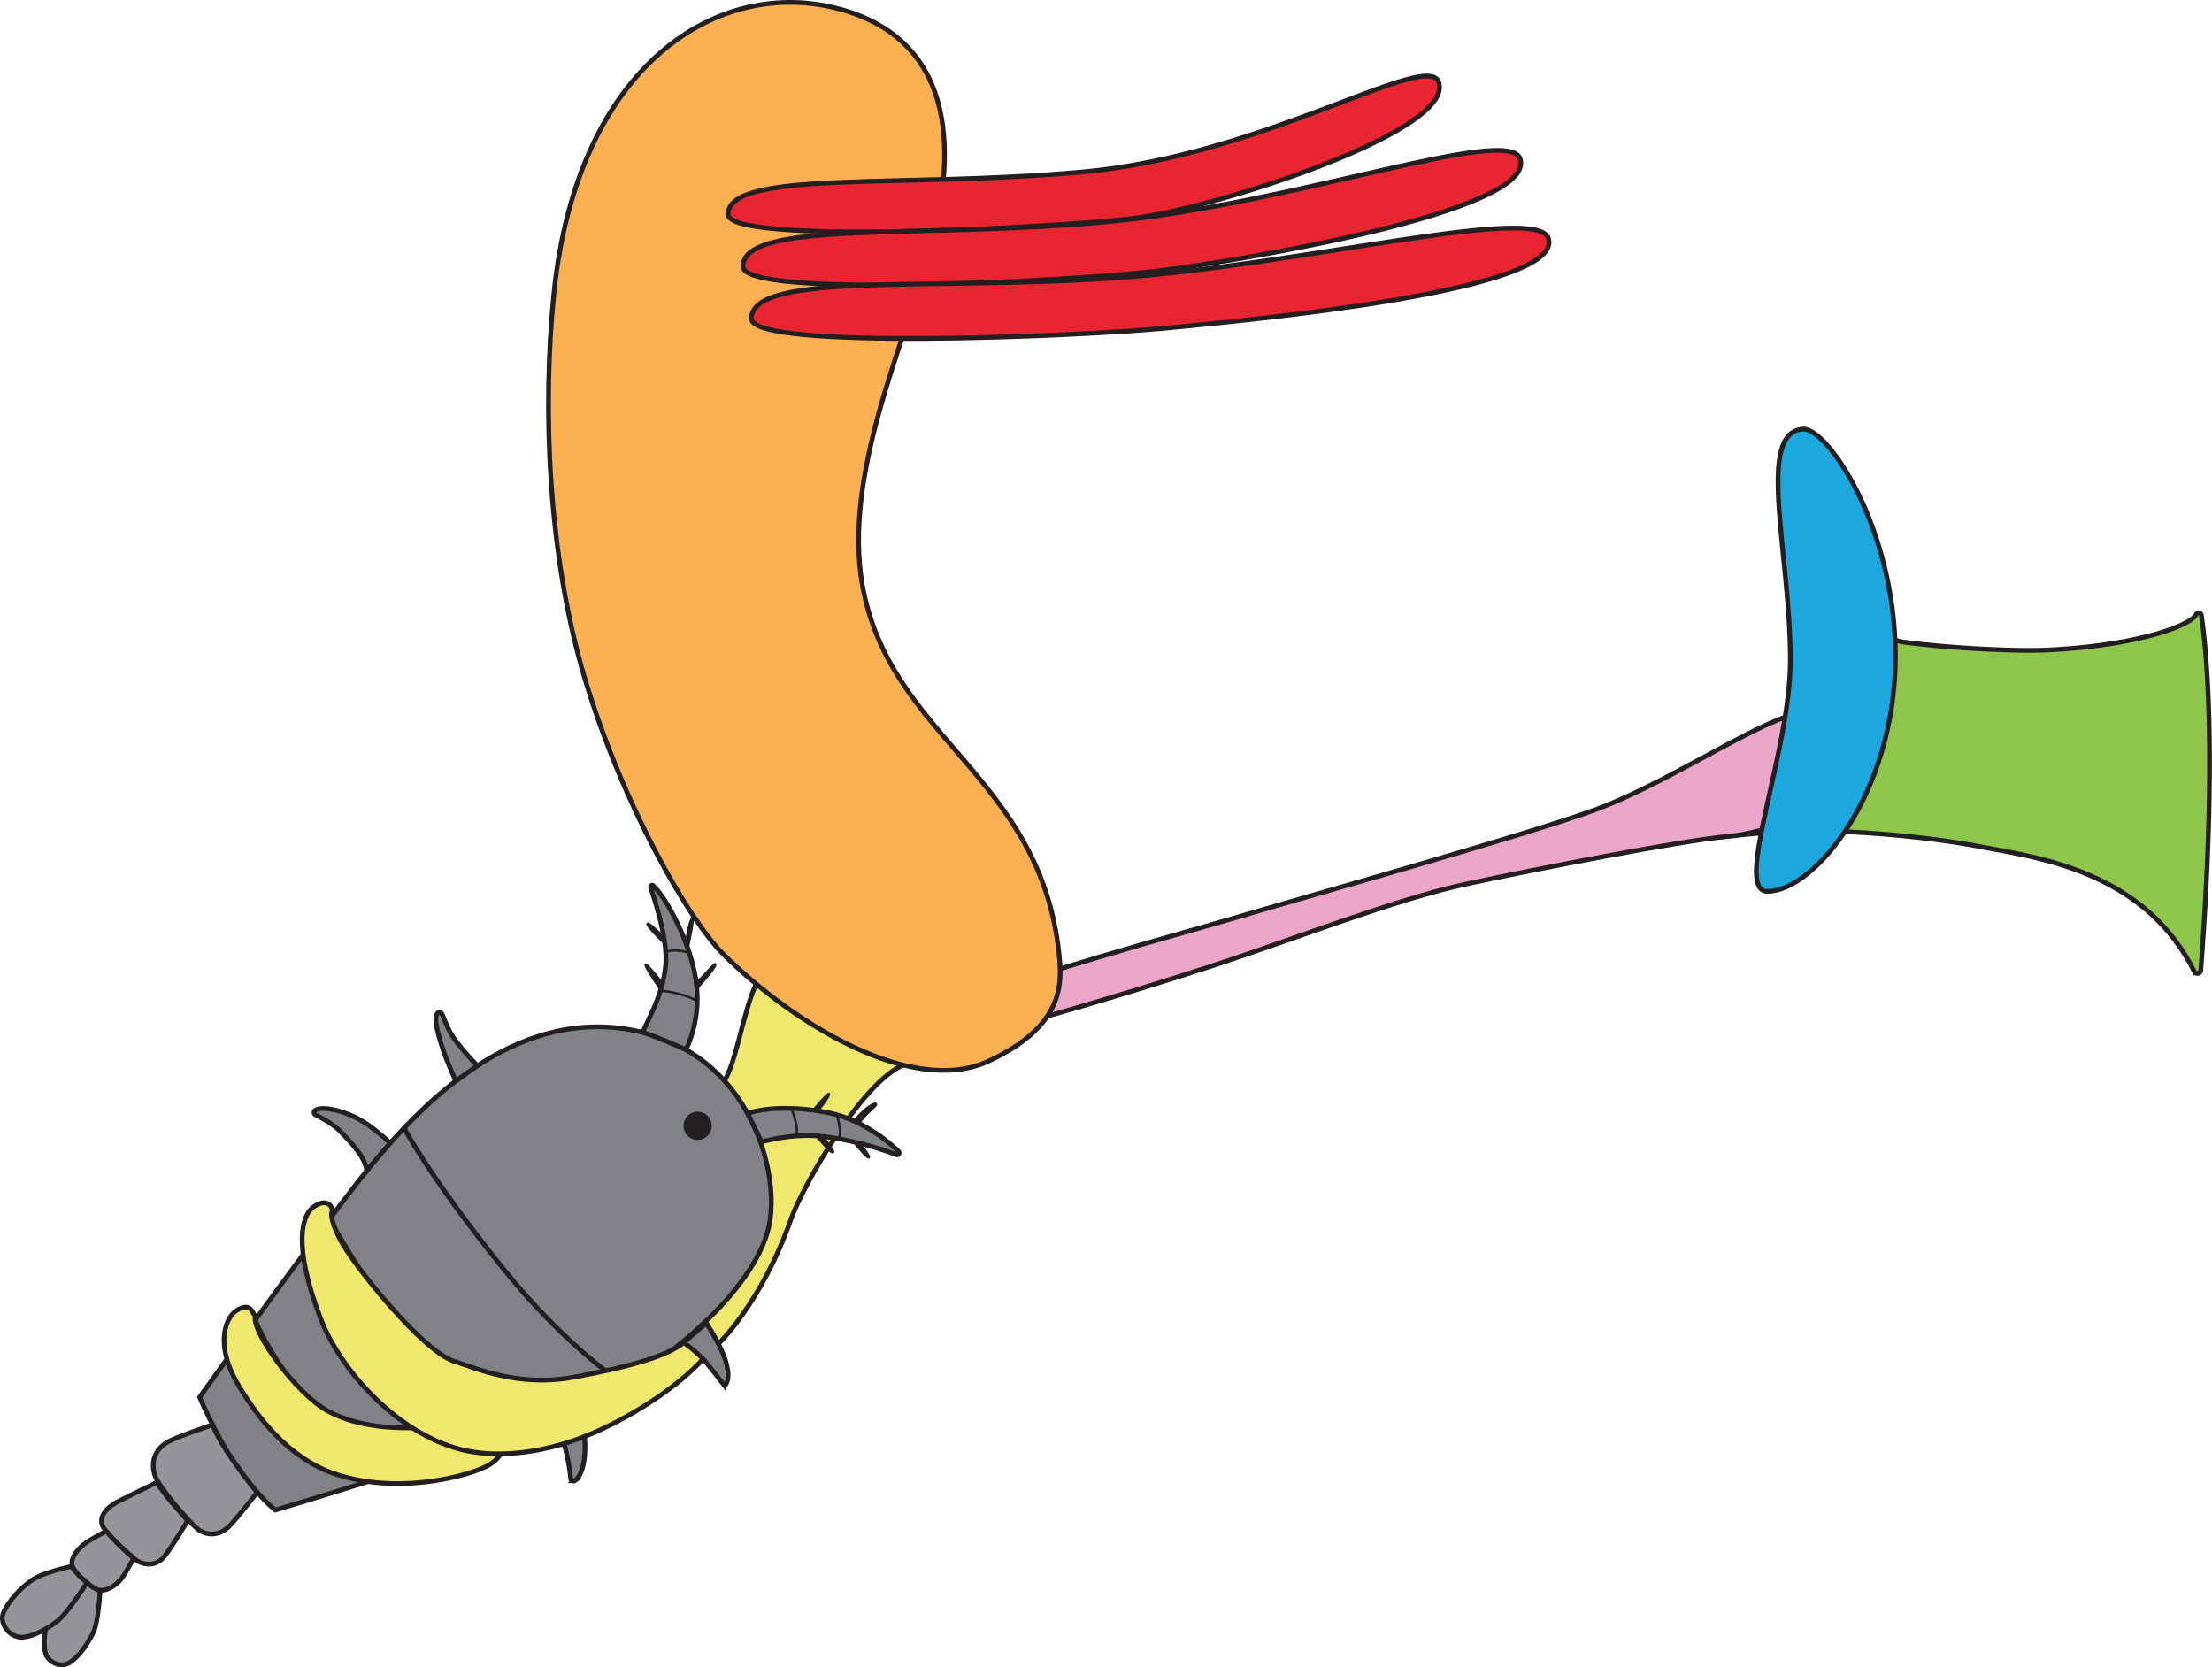 <svg xmlns="http://www.w3.org/2000/svg" viewBox="0 0 937.84 706.83"><defs><style>.cls-1{fill:#f0e86c;}.cls-1,.cls-10,.cls-11,.cls-12,.cls-2,.cls-3,.cls-4,.cls-5,.cls-6,.cls-7,.cls-8,.cls-9{stroke:#231f20;stroke-miterlimit:10;}.cls-1,.cls-10,.cls-11,.cls-12,.cls-2,.cls-3,.cls-4,.cls-5,.cls-8,.cls-9{stroke-width:2px;}.cls-2{fill:#808285;}.cls-3{fill:#939598;}.cls-4,.cls-7{fill:none;}.cls-5,.cls-6{fill:#231f20;}.cls-8{fill:#8ec54b;}.cls-9{fill:#eba5c9;}.cls-10{fill:#1ca8df;}.cls-11{fill:#faaf50;}.cls-12{fill:#e82531;}</style></defs><title>Asset 2</title><g id="Layer_2" data-name="Layer 2"><g id="Tentilla-02"><path id="TF-1" class="cls-1" d="M383.36,451.34c-18,7.33-43,51.47-48,65.54-12.49,35.6-30.8,52.89-30.8,52.89s-1.29-2.43-5.17-8.83c-9.45-15.62,11.09-57.76,10.6-63.08-1.33-14.67-8.65-30-2.65-40s9.32-39.7,16.65-45.19S383.36,451.34,383.36,451.34Z"/><g id="Copepod-02"><g id="Copepod-02-2" data-name="Copepod-02"><path id="main-bod" class="cls-2" d="M116.77,640.2s94-27.73,130.43-44.68c36.06-16.78,72.12-48.4,78.62-74.75,5.56-22.51-7.27-74.87-58.35-84.16S177.86,471,163.75,486.43C147.46,504.3,84.63,592.37,84.63,592.37s7.07,16.37,13.94,26.49C109.87,635.5,116.77,640.2,116.77,640.2Z"/><path class="cls-3" d="M90.14,604.08s-16.39,5.37-19.89,7.78c-5.28,3.63-6.08,8.72-4.63,13.51s14.54,20,18.34,23c3.51,2.73,8.91,2.95,13.1-1.18,3.42-3.38,12-14.53,12-14.53s-3-3-10.49-13.79C91.65,608.94,90.14,604.08,90.14,604.08Z"/><path class="cls-3" d="M66.38,628.53S51.76,635.67,49.27,637c-3.74,2-8.05,6.27-5.45,10.51s10.33,10.91,12.78,13.06c3.37,3,9,4,12.79-.35,2.91-3.33,10.18-15.54,10.18-15.54s-4.74-5.32-7.28-8.3S66.38,628.53,66.38,628.53Z"/><path class="cls-3" d="M45,649.2s-7.38,3.7-10,6c-3.06,2.69-5.43,6.11-4.15,9.21s6.85,7.57,9.19,9c3,1.83,7.14.48,10.72-3.24,2.11-2.19,5.87-9.57,5.87-9.57s-4.73-4.17-6.24-5.65S45,649.2,45,649.2Z"/><path class="cls-3" d="M34.65,669.2s-9.28,7.88-12,12.51c-4.63,7.85-4.1,16.68-3.31,19.38.86,2.94,5.8,6.48,10.15,3.78s8.11-8.73,10-12.58c2.29-4.8,2.93-17.72,2.93-17.72a39.32,39.32,0,0,1-3.66-2C37.81,671.88,34.65,669.2,34.65,669.2Z"/><path class="cls-3" d="M30.31,664.11S18.42,666.64,14,669.64C6.39,674.73,1.7,682.07,1.12,684.82c-.89,4.2,3.32,10,9.13,9.24,5.08-.65,11.08-4.38,14.4-7.06,4.14-3.34,12.21-16,12.21-16s-2.35-2-3.12-2.7A52.92,52.92,0,0,1,30.31,664.11Z"/><g id="stripes"><path class="cls-4" d="M264.2,586.52s-23.6-14.77-51-48.85c-31.37-39.06-41.88-59.46-41.88-59.46"/><path class="cls-4" d="M212.74,609.2s-24.68-20.84-44.9-48.54a466.76,466.76,0,0,1-28.12-43.78"/><path class="cls-4" d="M162.13,626.21s-15-8-35.23-35.73c-16.11-22.07-18.65-30.89-18.65-30.89"/></g><g id="Side-spikes"><path class="cls-2" d="M165.43,484.59s-7.17-6.85-13.63-10.3c-6.13-3.28-15.31-5.65-18.22-3.48a1.09,1.09,0,0,0,.17,1.84c2.23,1.1,7.55,3.9,10.44,6.94,3.72,3.91,10.71,10.71,11.29,16.77C158.67,492.4,165.43,484.59,165.43,484.59Z"/><path class="cls-2" d="M193.22,458.31s-4.08-9.14-5.65-14.06c-.89-2.82-3.41-10.46-2.64-13.57.34-1.36,1.58-2.11,2.35-.94,1,1.5,2.13,6.52,6.07,11.71a119.48,119.48,0,0,0,9.05,10.36Z"/><path class="cls-2" d="M245.25,596.42s2.69,9.26,2.77,16.25c.09,7.38-1.34,13-4.32,15.09A1.09,1.09,0,0,1,242,627a92.61,92.61,0,0,0-1.78-10.67c-1-4.14-2.61-11.19-5.41-15.44C239.59,599.12,245.25,596.42,245.25,596.42Z"/></g><circle class="cls-5" cx="295.79" cy="477.31" r="5"/><path id="Antenna_Left" class="cls-2" d="M290.87,445.05a52.39,52.39,0,0,0,3.87-31.36c-2.91-16.06-12.65-33.46-17.8-38.2a.65.65,0,0,0-1.08.66c2,6.51,7.55,22.66,6.29,33.8-1.41,12.37-7,21.28-9.64,27.75C278,439.29,290.87,445.05,290.87,445.05Z"/><path class="cls-6" d="M296.06,418.43s7-7.8,7.23-9.4-5.89,6-7.74,7.33Z"/><path class="cls-6" d="M291.73,401.37s2.82-13.4,1.84-12.29c-1.33,1.49-2,7.45-2.57,9Z"/><path class="cls-6" d="M279.44,418.63s-5.48-8-5.74-9.46c-.32-1.78,7,7.53,7,7.53Z"/><path class="cls-6" d="M281.4,399.61s-7.21-6.94-6.89-7.92,6.45,5.23,6.45,5.23Z"/><path class="cls-6" d="M346.13,481.57s6.26,7.67,7.09,6.91c.42-.38-4-6.18-4-6.18Z"/><path class="cls-6" d="M362.81,485.11s4.74,5.84,5.53,5.64-3.48-5.7-3.48-5.7Z"/><path class="cls-6" d="M364.13,476.26a43.46,43.46,0,0,1,4.25-4.84c2.29-2.17,3.21-2.82,3-3.32s-1.94.19-4.77,2.53a31.26,31.26,0,0,0-4.49,4.79Z"/><path class="cls-6" d="M346.77,471s5.14-6.42,4.7-7.15-6.57,6.79-6.57,6.79Z"/><path id="Antenna_Right" class="cls-2" d="M322.82,484.16s12.7-3.84,25.92-2.37a135.29,135.29,0,0,1,31.31,7.79.85.85,0,0,0,.92-1.39c-5.05-5.05-16.54-13.85-29.72-16.42-17.59-3.42-29.37-1.46-34.27.28C319.81,477.69,322.82,484.16,322.82,484.16Z"/><path class="cls-7" d="M354.93,473.09s2.07,7,.84,9.07"/><path class="cls-7" d="M335.39,469.93c1.44,2.38,3.15,9.49,2.25,11.32"/><path class="cls-7" d="M295.8,424.59c-2-1.83-13.45-5.12-15.89-4.33"/><path class="cls-7" d="M292.37,404.32c-2-1.55-8.43-1.76-10.13-.59"/></g></g><path id="TF-3" class="cls-1" d="M108.25,558c-1.73-2.11-1.89-5.5-7.23-2.83s-10.33,14.58,0,32c8.06,13.58,21,30.67,40.34,37.49,27,9.5,58.18,1.1,66.16-3.67,8.65-5.16,7.34-15.16,7.34-15.16l-20.34-2.5s-33.25,7.13-55.66-5.17C125.53,590.87,106.44,564.41,108.25,558Z"/><path id="pedicle" class="cls-8" d="M868,275.58c-14,.65-42.8-.9-60.66-3.33-13.62-1.86-6-11.34-17.34-2.67s-23.92,33.81-30.95,42.67-27.46,31.45-32.38,38.33-5,4.51,25.35,2.16c22.88-1.78,62.65,1.43,87.32,6.17,23.77,4.57,69.59,10,91,53a1.45,1.45,0,0,0,2.74-.54c7.13-93.56,2.13-138.13.22-150.63a1.13,1.13,0,0,0-2.13-.32C928.44,265.78,904,273.91,868,275.58Z"/><path id="elasticStrand" class="cls-9" d="M373.52,443.23c2,10,109.17-23.47,142.5-34.42s76-27.62,105.34-33.95,91-18.37,110.82-20.24,32.31-9.58,34.27-18.41c2.44-11,10.36-39.52-9.64-32.18s-53,29.16-80.12,39.16c-29.32,10.8-130,39-152.67,45.82S371,430.56,373.52,443.23Z"/><path id="involucrum" class="cls-10" d="M764.53,181.92c-20.3,1.16-5.46,52.48-5.46,98,0,39-24.43,98-9.71,98,19.79,0,54.23-41.43,54.25-99.64C803.63,223.64,774.71,181.34,764.53,181.92Z"/><path id="TF-2" class="cls-1" d="M289.87,569.21c-6.43,5.36-21.13,9.93-46.51,14.65-23.72,4.41-41.68-3.91-50.67-6.67-13.44-4.13-43.33-41.33-48.67-52s-2.94-12.09-2.94-12.09-1.36-5.91-7.94-1.58C127.91,515,124,527.86,136,559.19c8.29,21.62,32.18,48.34,59.34,55.33,13.91,3.59,35.89,2.61,59.91-8.66s39-25.08,42.78-29.76"/><path id="side-spike_-_overlap" data-name="side-spike - overlap" class="cls-2" d="M289.87,569.21a65.79,65.79,0,0,1,8.18,6.89c2.3,2.53,7.37,9.1,8.75,10.89a.53.53,0,0,0,.83,0c.7-.88,1.78-3.22.41-8.64-1.88-7.46-8.62-17.42-8.62-17.42Z"/><path id="cnidoband" class="cls-11" d="M449,404.32c-8-75.46-72-91.46-83.4-156.46-8.13-46.36,17.68-102,28.54-141s13.13-89-38-103-111.55,23-121.34,121c-4.84,48.38-2.5,110.67,13.21,163,16.1,53.66,43.77,101.83,58.62,116.64C336,433.75,386.56,464.91,419,449.94S450.33,416.61,449,404.32Z"/><path class="cls-12" d="M308.7,90.86c0,13.06,137.32,5.77,171.32,1.77S617,55.86,610,34.86c-4.6-13.82-74,31-150.61,38S308.7,71.86,308.7,90.86Z"/><path class="cls-12" d="M315,113c0,13.78,141,6.08,175.86,1.86S651.71,89.5,644.52,67.36C639.8,52.79,548.3,86.58,469.7,94S315,93,315,113Z"/><path class="cls-12" d="M318.55,135c-.34,13.78,140.77,7.51,175.76,4.13s168.86-15.71,162.21-38c-4.37-14.68-104.1,11.13-182.86,16.66S319,115,318.55,135Z"/></g></g></svg>